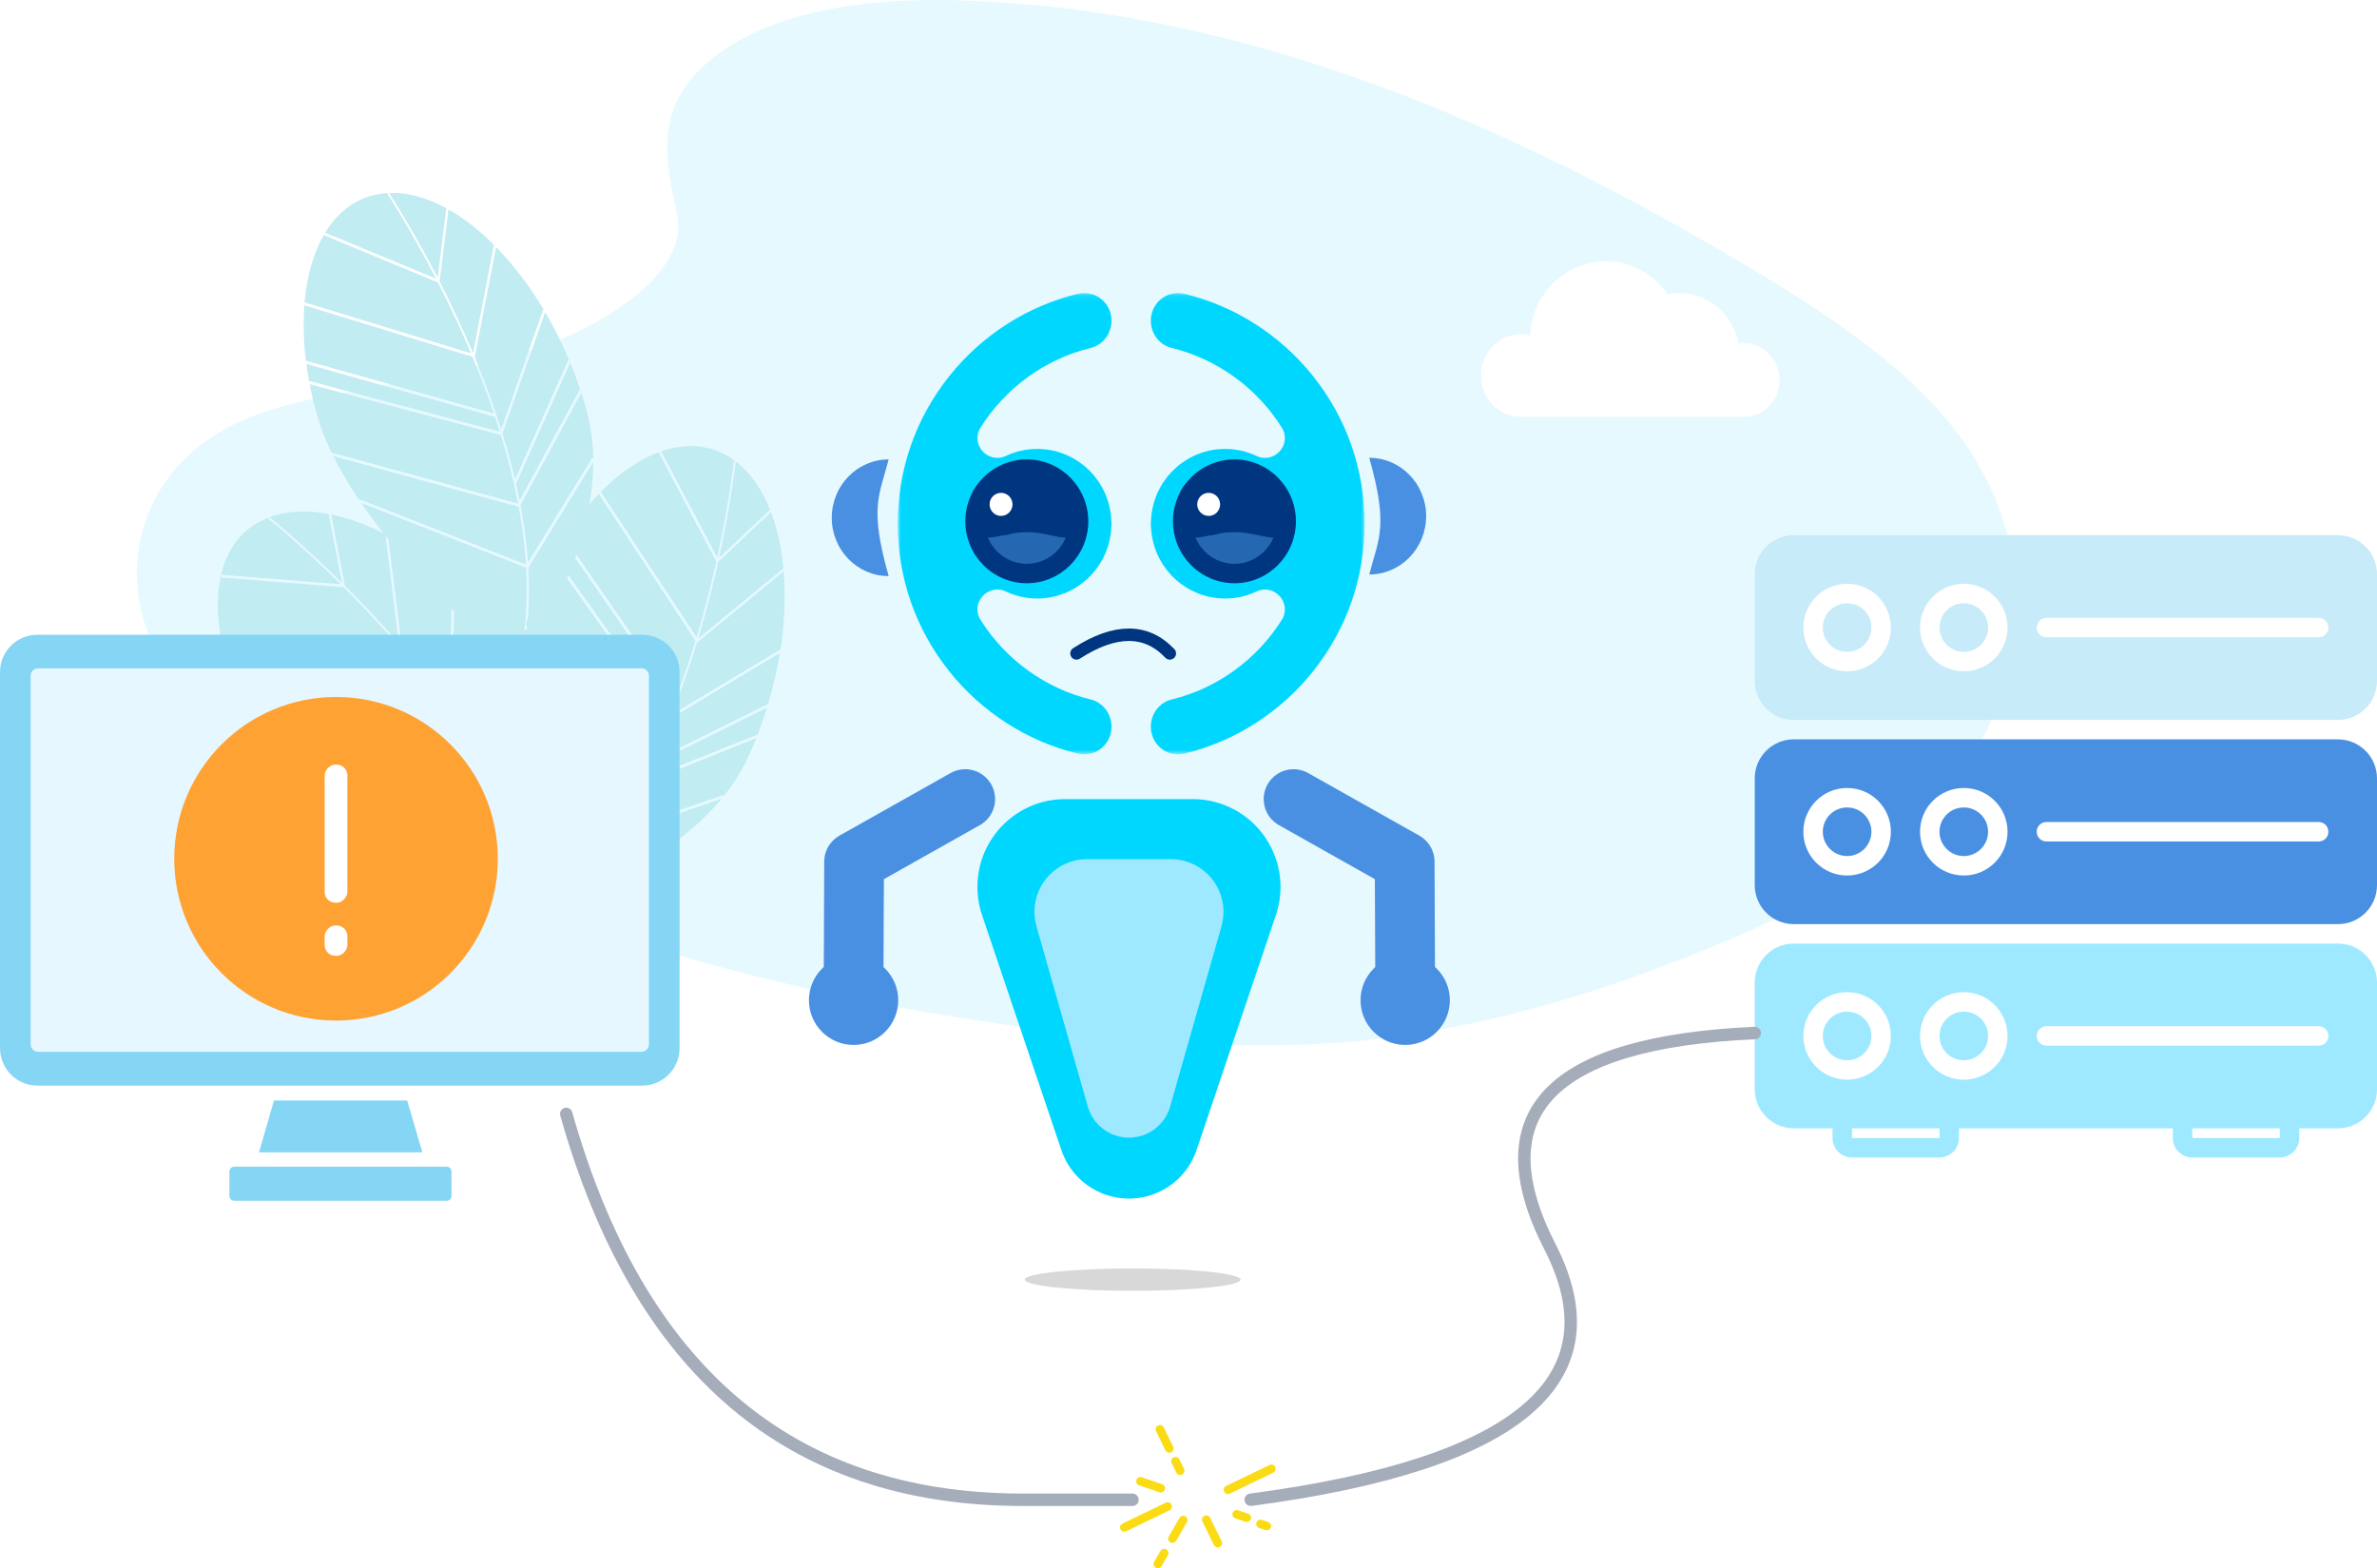 <?xml version="1.0" encoding="UTF-8"?>
<svg width="382px" height="252px" viewBox="0 0 382 252" version="1.1" xmlns="http://www.w3.org/2000/svg" xmlns:xlink="http://www.w3.org/1999/xlink">
    <title>image_500_tech isue</title>
    <defs>
        <polygon id="path-1" points="0.016 0.089 75.024 0.089 75.024 74.225 0.016 74.225"></polygon>
        <filter x="-10.4%" y="-100.2%" width="120.8%" height="300.5%" filterUnits="objectBoundingBox" id="filter-3">
            <feGaussianBlur stdDeviation="1.2" in="SourceGraphic"></feGaussianBlur>
        </filter>
    </defs>
    <g id="Data-Display" stroke="none" stroke-width="1" fill="none" fill-rule="evenodd">
        <g id="WEB_Result" transform="translate(-3684, -6203)">
            <g id="image_500_tech-isue" transform="translate(3684, 6203)">
                <path d="M115.251,8.804 C125.496,1.079 141.583,-0.49 156.222,0.118 C202.208,2.053 243.718,20.835 279.622,42.082 C292.62,49.774 305.418,58.062 313.856,68.655 C331.031,90.219 325.938,120.09 302.053,137.853 C293.928,143.897 284.079,148.532 273.964,152.639 C255.99,159.941 236.581,165.802 216.174,167.472 C201.619,168.661 186.884,167.695 172.418,166.033 C131.997,161.395 92.318,151.137 59.063,133.589 C44.477,125.892 30.727,116.324 24.716,103.873 C18.705,91.422 22.553,75.642 37.444,68.272 C43.605,65.224 50.971,63.847 58.181,62.554 C68.795,60.65 79.58,58.775 89.156,54.908 C99.048,50.911 110.764,43.183 108.794,34.348 C106.704,24.854 105.016,16.521 115.251,8.804 Z" id="Path" fill="#E6F9FF" fill-rule="nonzero"></path>
                <g id="Group-50" transform="translate(35, 31)" fill="#C0ECF2" fill-rule="nonzero">
                    <path d="M60.343,43.217 C60.343,45.518 60.118,47.806 59.728,50.042 C60.268,49.415 60.825,48.804 61.398,48.208 L61.398,48.208 L61.264,48.428 L76.769,71.989 C75.88,74.901 74.833,78.012 73.61,81.204 L73.61,81.204 L57.619,58.099 C57.556,58.283 57.492,58.467 57.427,58.649 L73.405,81.737 C73.107,82.506 72.798,83.278 72.48,84.053 L72.48,84.053 L56.358,61.448 C56.287,61.622 56.216,61.794 56.144,61.966 L72.265,84.571 C70.819,88.065 69.186,91.479 67.372,94.798 L67.372,94.798 L67.354,94.805 L51.169,71.756 C51.079,71.906 50.99,72.053 50.902,72.197 L67.107,95.277 C65.594,98.006 63.919,100.642 62.09,103.17 L62.09,103.17 L54.31,89.106 C54.376,89.523 54.435,89.94 54.489,90.358 L61.798,103.571 C59.187,107.103 56.255,110.341 52.97,113.069 C52.933,113.227 52.896,113.382 52.86,113.533 C52.879,113.563 52.898,113.592 52.918,113.62 L53.035,113.524 C56.234,110.871 59.252,107.624 62.065,103.81 L62.065,103.81 L80.951,97.367 C72.841,107.163 59.667,112.259 53.624,114.186 C54.387,114.569 55.594,114.765 57.244,115.001 C58.71,115.21 59.189,114.56 59.277,113.791 C59.373,114.776 59.093,115.878 57.244,115.614 C55.07,115.303 53.666,115.063 53.03,114.373 C52.889,114.416 52.753,114.458 52.622,114.497 C52.3,115.784 52.009,116.791 51.807,117.454 C51.739,116.584 51.644,115.705 51.521,114.819 L51.468,114.833 L51.468,114.833 L51.325,114.873 C51.386,114.827 51.447,114.781 51.508,114.735 C51.488,114.583 51.466,114.432 51.443,114.281 L51.089,114.545 C51.268,115.806 51.392,117.07 51.457,118.334 C50.337,117.906 32.771,111.107 19.438,100.861 L19.438,100.861 L47.867,102.558 C48.217,103.462 48.546,104.371 48.853,105.285 C48.785,104.751 48.718,104.199 48.652,103.632 C48.511,103.242 48.364,102.852 48.212,102.46 L48.212,102.46 L48.426,101.568 C48.377,101.091 48.329,100.607 48.283,100.114 L47.906,101.684 C46.85,99.075 45.654,96.525 44.321,94.046 C44.182,93.788 44.038,93.528 43.896,93.268 L43.896,93.268 L47.176,75.574 C47.05,75.469 46.912,75.353 46.764,75.228 L43.54,92.621 C43.075,91.788 42.59,90.951 42.087,90.111 L42.087,90.111 L42.186,90.175 L44.023,72.851 C43.887,72.73 43.749,72.608 43.609,72.482 L41.791,89.625 C40.508,87.511 39.11,85.381 37.596,83.234 L37.596,83.234 L37.98,67.205 C37.84,67.068 37.699,66.929 37.558,66.79 L37.178,82.647 C34.889,79.441 32.355,76.215 29.576,72.969 L29.576,72.969 L27.431,55.68 C27.273,55.485 27.115,55.289 26.959,55.092 L29.11,72.426 C26.129,68.977 23.162,65.846 20.438,63.129 L20.438,63.129 L18.229,51.719 L18.022,51.64 C20.953,52.214 24.034,53.339 27.138,54.943 L26.64,54.69 C25.387,53.102 24.175,51.471 23.036,49.811 L23.036,49.811 L49.548,60.212 C49.745,63.779 49.654,67.331 49.189,70.79 L49.36,70.002 L49.625,70.377 C49.653,70.142 49.68,69.907 49.706,69.67 L49.506,69.386 C49.613,68.94 49.728,68.498 49.851,68.057 C50.041,65.552 50.059,62.939 49.907,60.225 L49.907,60.225 Z M86.536,87.612 C86.162,88.554 85.764,89.49 85.343,90.419 C84.26,92.779 82.883,94.992 81.244,97.006 L81.244,97.006 L81.264,96.754 L62.557,103.135 C64.196,100.847 65.709,98.472 67.089,96.019 C67.233,95.763 67.376,95.502 67.519,95.243 L67.519,95.243 Z M43.704,93.634 C45.199,96.373 46.528,99.199 47.685,102.097 L47.685,102.097 L19.047,100.388 L19.162,100.646 C16.938,98.938 14.831,97.083 12.855,95.093 L12.855,95.093 Z M37.422,83.546 C39.6,86.638 41.609,89.845 43.441,93.153 L43.441,93.153 L43.438,93.173 L12.412,94.64 C10.815,92.993 9.37,91.203 8.098,89.294 C7.219,87.951 6.412,86.614 5.677,85.281 L5.677,85.281 Z M88.263,82.723 C87.787,84.262 87.25,85.792 86.654,87.313 L86.654,87.313 L86.667,87.055 L67.875,94.596 C68.329,93.757 68.777,92.9 69.217,92.025 L69.217,92.025 L69.215,92.143 Z M90.338,73.908 C89.869,76.789 89.207,79.635 88.354,82.427 L88.354,82.427 L88.358,82.173 L69.469,91.515 C70.568,89.3 71.618,86.979 72.621,84.55 L72.621,84.55 Z M51.955,84.85 L51.799,85.498 L52.143,86.119 L52.299,85.471 L51.955,84.85 Z M35.639,81.066 C36.129,81.729 36.616,82.403 37.1,83.088 L37.1,83.088 L5.433,84.819 L5.551,85.05 C5.012,84.064 4.513,83.084 4.054,82.11 L4.054,82.11 L4.17,82.341 Z M90.938,60.815 C91.26,65.093 91.073,69.395 90.383,73.629 L90.383,73.629 L90.374,73.383 L72.893,83.883 C74.376,80.233 75.744,76.366 76.998,72.282 L76.998,72.282 Z M29.206,73.006 C31.189,75.316 33.257,77.866 35.299,80.607 L35.299,80.607 L3.946,81.878 C2.64,79.115 1.617,76.227 0.891,73.258 L0.891,73.258 L1.005,73.49 Z M0.475,61.573 L0.574,61.804 L20.234,63.36 C22.927,66.045 25.861,69.138 28.81,72.546 L28.81,72.546 L0.838,73.026 C-0.142,68.783 -0.262,64.875 0.475,61.573 L0.475,61.573 Z M88.829,51.105 C89.913,53.887 90.612,57.092 90.919,60.572 L90.919,60.572 L90.887,60.345 L77.208,71.597 C78.525,67.233 79.581,63.051 80.418,59.295 L80.418,59.295 L88.873,51.322 Z M71.045,41.601 L70.903,41.809 L80.114,59.247 C79.287,62.959 78.245,67.093 76.945,71.408 L76.945,71.408 L61.566,48.038 C64.625,44.94 67.862,42.746 71.045,41.601 L71.045,41.601 Z M8.146,52.176 L8.097,52.34 C8.169,52.397 13.183,56.379 19.746,62.875 L19.746,62.875 L0.527,61.355 C1.558,57.001 4.101,53.729 8.146,52.176 L8.146,52.176 Z M8.736,51.964 C11.443,51.068 14.533,50.984 17.82,51.601 L17.82,51.601 L19.959,62.653 C13.894,56.647 9.135,52.767 8.32,52.112 C8.457,52.061 8.595,52.011 8.736,51.964 Z M18.558,42.29 L48.347,50.437 C48.923,53.504 49.314,56.603 49.518,59.717 L49.518,59.717 L22.811,49.239 L22.84,49.521 C21.253,47.209 19.822,44.793 18.558,42.29 L18.558,42.29 Z M58.423,32.142 C58.735,33.106 59.026,34.08 59.294,35.065 C59.966,37.573 60.316,40.156 60.339,42.752 L60.339,42.752 L60.193,42.545 L49.855,59.392 C49.658,56.585 49.308,53.79 48.807,51.02 C48.755,50.732 48.698,50.44 48.643,50.149 L48.643,50.149 Z M83.236,43.162 C83.353,43.251 83.469,43.341 83.584,43.435 C85.79,45.241 87.515,47.807 88.754,50.913 L88.754,50.913 L80.564,58.636 C82.39,50.298 83.119,44.202 83.236,43.162 Z M71.258,41.528 C75.487,40.068 79.611,40.464 83.089,43.05 L83.089,43.05 L82.924,43.096 C82.914,43.187 82.236,49.554 80.262,58.575 L80.262,58.575 Z M14.765,30.74 L45.492,38.902 C46.607,42.516 47.526,46.187 48.246,49.9 L48.246,49.9 L48.237,49.917 L18.277,41.723 C17.267,39.662 16.446,37.514 15.826,35.304 C15.406,33.756 15.052,32.235 14.765,30.74 L14.765,30.74 Z M56.635,27.275 C57.249,28.764 57.812,30.284 58.322,31.837 L58.322,31.837 L58.169,31.629 L48.505,49.424 C48.32,48.487 48.118,47.542 47.899,46.587 L47.899,46.587 L47.973,46.679 Z M52.61,19.162 C54.087,21.68 55.391,24.295 56.516,26.989 L56.516,26.989 L56.357,26.791 L47.767,46.034 C47.201,43.627 46.529,41.169 45.753,38.659 L45.753,38.659 Z M14.201,27.222 L14.241,27.478 L44.562,35.992 C44.823,36.775 45.078,37.566 45.327,38.367 L45.327,38.367 L14.675,30.225 L14.716,30.481 C14.509,29.377 14.337,28.29 14.201,27.222 L14.201,27.222 Z M44.722,8.695 C47.698,11.786 50.298,15.217 52.467,18.919 L52.467,18.919 L52.303,18.734 L45.537,37.972 C44.351,34.215 42.938,30.363 41.299,26.418 L41.299,26.418 Z M13.929,17.827 L13.966,18.082 L40.936,26.339 C42.108,29.149 43.286,32.213 44.38,35.451 L44.38,35.451 L14.17,26.968 C13.782,23.937 13.702,20.874 13.929,17.827 L13.929,17.827 Z M17.145,6.585 L17.168,6.836 L35.385,14.392 C37.116,17.778 38.949,21.626 40.701,25.779 L40.701,25.779 L13.95,17.589 C14.33,13.251 15.424,9.497 17.145,6.585 L17.145,6.585 Z M36.904,2.562 C39.513,4.013 42.096,6.036 44.552,8.521 L44.552,8.521 L44.382,8.366 L41.023,25.757 C39.255,21.556 37.401,17.661 35.65,14.235 L35.65,14.235 L37.076,2.701 Z M27.345,0.019 L27.248,0.16 C27.299,0.236 30.836,5.573 35.071,13.78 L35.071,13.78 L17.263,6.393 C19.588,2.571 23.018,0.246 27.345,0.019 L27.345,0.019 Z M27.972,0 C30.823,-0.016 33.788,0.86 36.724,2.462 L36.724,2.462 L35.342,13.634 C31.43,6.047 28.103,0.887 27.531,0.012 C27.677,0.006 27.823,0.001 27.972,0 Z" id="Combined-Shape"></path>
                </g>
                <rect id="Rectangle" fill="#FFFFFF" x="286" y="91" width="91" height="21" rx="8"></rect>
                <rect id="Rectangle" fill="#FFFFFF" x="286" y="124" width="91" height="21" rx="8"></rect>
                <g id="Group-24" transform="translate(0, 47)">
                    <g id="Group-12" transform="translate(130, 0)">
                        <g id="Group" transform="translate(3.588, 0)">
                            <g id="EH_Primary_Mark-only_One-Colour_Hero-Blue_Pantone_P-115-6C" transform="translate(10.686, 0)">
                                <mask id="mask-2" fill="white">
                                    <use xlink:href="#path-1"></use>
                                </mask>
                                <g id="Clip-2"></g>
                                <path d="M59.014,47.735 C60.165,47.735 61.238,48.371 61.814,49.395 C62.366,50.377 62.351,51.544 61.772,52.517 L61.742,52.566 C57.736,58.975 51.288,63.643 44.039,65.394 C42.058,65.873 40.673,67.681 40.673,69.792 C40.673,72.237 42.631,74.225 45.038,74.225 C45.375,74.225 45.717,74.184 46.052,74.104 C54.158,72.16 61.513,67.454 66.761,60.854 C72.167,54.056 75.024,45.861 75.024,37.157 C75.024,28.453 72.167,20.259 66.761,13.461 C61.513,6.86 54.158,2.154 46.052,0.21 C45.717,0.13 45.375,0.089 45.038,0.089 C42.631,0.089 40.673,2.078 40.673,4.521 C40.673,6.632 42.057,8.441 44.039,8.92 C51.288,10.67 57.736,15.339 61.73,21.73 L61.778,21.808 C62.351,22.77 62.366,23.937 61.814,24.919 C61.238,25.943 60.165,26.579 59.014,26.579 C58.547,26.579 58.09,26.476 57.657,26.27 C56.07,25.519 54.37,25.138 52.605,25.138 C46.296,25.138 41.07,30.111 40.707,36.459 L40.705,36.495 L40.701,36.531 C40.682,36.705 40.673,36.861 40.673,37.009 L40.673,37.099 C40.673,37.119 40.673,37.138 40.672,37.157 C40.673,37.176 40.673,37.196 40.673,37.215 L40.673,37.305 C40.673,37.453 40.682,37.609 40.701,37.783 L40.705,37.819 L40.707,37.855 C41.07,44.203 46.296,49.177 52.605,49.177 C54.37,49.177 56.07,48.795 57.656,48.044 C58.09,47.839 58.547,47.735 59.014,47.735" id="Fill-1" fill="#00D7FF" mask="url(#mask-2)"></path>
                                <path d="M29.986,0.089 C29.648,0.089 29.307,0.13 28.972,0.21 C20.866,2.154 13.511,6.86 8.263,13.461 C2.857,20.259 0,28.453 0,37.157 C0,45.862 2.857,54.056 8.263,60.854 C13.511,67.454 20.866,72.16 28.972,74.104 C29.307,74.184 29.649,74.225 29.986,74.225 C32.393,74.225 34.351,72.237 34.351,69.793 C34.351,67.682 32.967,65.873 30.985,65.395 C23.736,63.644 17.288,58.975 13.294,52.585 L13.254,52.52 C12.674,51.544 12.658,50.377 13.21,49.395 C13.787,48.371 14.859,47.735 16.01,47.735 C16.477,47.735 16.934,47.839 17.368,48.044 C18.954,48.795 20.654,49.176 22.419,49.176 C28.728,49.176 33.955,44.203 34.317,37.855 L34.319,37.818 L34.323,37.783 C34.342,37.61 34.351,37.454 34.351,37.305 L34.351,37.215 C34.351,37.194 34.351,37.176 34.352,37.159 C34.351,37.145 34.351,37.131 34.351,37.117 L34.351,37.01 C34.351,36.861 34.342,36.704 34.323,36.532 L34.319,36.496 L34.317,36.459 C33.955,30.111 28.728,25.138 22.419,25.138 C20.655,25.138 18.955,25.519 17.368,26.27 C16.934,26.475 16.478,26.579 16.01,26.579 C14.86,26.579 13.787,25.943 13.21,24.919 C12.658,23.937 12.674,22.77 13.252,21.798 L13.255,21.792 L13.267,21.774 L13.291,21.733 C17.288,15.34 23.736,10.671 30.985,8.921 C32.967,8.442 34.351,6.633 34.351,4.522 C34.351,2.078 32.393,0.089 29.986,0.089" id="Fill-3" fill="#00D7FF" mask="url(#mask-2)"></path>
                            </g>
                            <path d="M4.655,40.773 C9.833,40.773 14.031,36.679 14.031,31.629 C3.042,34.724 1.269,33.2 -4.721,31.629 C-4.721,36.679 -0.523,40.773 4.655,40.773 Z" id="Oval" fill="#4A90E2" transform="translate(4.655, 36.201) rotate(90) translate(-4.655, -36.201) "></path>
                            <path d="M91.031,40.512 C96.209,40.512 100.407,36.419 100.407,31.369 C89.418,34.463 87.646,32.939 81.655,31.369 C81.655,36.419 85.853,40.512 91.031,40.512 Z" id="Oval" fill="#4A90E2" transform="translate(91.031, 35.941) rotate(-90) translate(-91.031, -35.941) "></path>
                            <g id="Group-4" transform="translate(54.915, 26.825)">
                                <path d="M18.209,9.95 C18.209,14.585 14.481,18.337 9.881,18.337 C5.281,18.337 1.552,14.585 1.552,9.95 C1.552,5.317 5.28,1.563 9.881,1.563 C14.48,1.564 18.209,5.317 18.209,9.95 L18.209,9.95 Z" id="Shape" fill="#2667B2"></path>
                                <path d="M18.209,9.95 C18.209,14.585 14.481,11.683 9.881,11.683 C5.281,11.683 1.552,14.585 1.552,9.95 C1.552,5.317 5.28,1.563 9.881,1.563 C14.48,1.564 18.209,5.317 18.209,9.95 L18.209,9.95 Z" id="Shape" fill="#003580"></path>
                                <path d="M9.881,19.9 C4.433,19.9 3.55271368e-14,15.437 3.55271368e-14,9.95 C3.55271368e-14,4.463 4.433,-4.97379915e-14 9.881,-4.97379915e-14 C15.329,-4.97379915e-14 19.761,4.463 19.761,9.95 C19.761,15.437 15.328,19.9 9.881,19.9 L9.881,19.9 Z M9.881,3.126 C6.145,3.126 3.103,6.187 3.103,9.951 C3.103,13.715 6.144,16.775 9.881,16.775 C13.618,16.775 16.658,13.715 16.658,9.951 C16.658,6.187 13.617,3.126 9.881,3.126 L9.881,3.126 Z" id="Shape" fill="#003580"></path>
                                <ellipse id="Oval" fill="#FFFFFF" cx="5.738" cy="7.224" rx="3.393" ry="3.417"></ellipse>
                                <path d="M5.738,12.204 C3.011,12.204 0.793,9.97 0.793,7.224 C0.793,4.477 3.012,2.245 5.738,2.245 C8.464,2.245 10.683,4.479 10.683,7.224 C10.683,9.971 8.465,12.204 5.738,12.204 L5.738,12.204 Z M5.738,5.37 C4.723,5.37 3.897,6.202 3.897,7.224 C3.897,8.247 4.723,9.079 5.738,9.079 C6.753,9.079 7.579,8.247 7.579,7.224 C7.579,6.202 6.753,5.37 5.738,5.37 L5.738,5.37 Z" id="Shape" fill="#003580"></path>
                            </g>
                            <g id="Group-4" transform="translate(21.548, 26.825)">
                                <path d="M18.209,9.95 C18.209,14.585 14.481,18.337 9.881,18.337 C5.281,18.337 1.552,14.585 1.552,9.95 C1.552,5.317 5.28,1.563 9.881,1.563 C14.48,1.564 18.209,5.317 18.209,9.95 L18.209,9.95 Z" id="Shape" fill="#2667B2"></path>
                                <path d="M18.209,9.95 C18.209,14.585 14.481,11.683 9.881,11.683 C5.281,11.683 1.552,14.585 1.552,9.95 C1.552,5.317 5.28,1.563 9.881,1.563 C14.48,1.564 18.209,5.317 18.209,9.95 L18.209,9.95 Z" id="Shape" fill="#003580"></path>
                                <path d="M9.881,19.9 C4.433,19.9 3.55271368e-14,15.437 3.55271368e-14,9.95 C3.55271368e-14,4.463 4.433,-4.97379915e-14 9.881,-4.97379915e-14 C15.329,-4.97379915e-14 19.761,4.463 19.761,9.95 C19.761,15.437 15.328,19.9 9.881,19.9 L9.881,19.9 Z M9.881,3.126 C6.145,3.126 3.103,6.187 3.103,9.951 C3.103,13.715 6.144,16.775 9.881,16.775 C13.618,16.775 16.658,13.715 16.658,9.951 C16.658,6.187 13.617,3.126 9.881,3.126 L9.881,3.126 Z" id="Shape" fill="#003580"></path>
                                <ellipse id="Oval" fill="#FFFFFF" cx="5.738" cy="7.224" rx="3.393" ry="3.417"></ellipse>
                                <path d="M5.738,12.204 C3.011,12.204 0.793,9.97 0.793,7.224 C0.793,4.477 3.012,2.245 5.738,2.245 C8.464,2.245 10.683,4.479 10.683,7.224 C10.683,9.971 8.465,12.204 5.738,12.204 L5.738,12.204 Z M5.738,5.37 C4.723,5.37 3.897,6.202 3.897,7.224 C3.897,8.247 4.723,9.079 5.738,9.079 C6.753,9.079 7.579,8.247 7.579,7.224 C7.579,6.202 6.753,5.37 5.738,5.37 L5.738,5.37 Z" id="Shape" fill="#003580"></path>
                            </g>
                        </g>
                        <path d="M62.3,113.608 L75.044,151.368 C77.538,158.755 73.57,166.765 66.183,169.259 C64.728,169.75 63.203,170 61.668,170 L41.195,170 C33.398,170 27.077,163.679 27.077,155.882 C27.077,154.347 27.327,152.822 27.818,151.368 L40.563,113.608 C42.589,107.606 49.097,104.382 55.1,106.408 C58.492,107.553 61.155,110.216 62.3,113.608 Z" id="Triangle" fill="#00D7FF" transform="translate(51.431, 125.704) scale(1, -1) translate(-51.431, -125.704) "></path>
                        <path d="M58.051,114.299 L66.3,143.266 C67.581,147.765 64.972,152.451 60.473,153.732 C59.718,153.947 58.938,154.056 58.153,154.056 L44.71,154.056 C40.032,154.056 36.239,150.264 36.239,145.586 C36.239,144.801 36.348,144.02 36.563,143.266 L44.812,114.299 C45.853,110.644 49.661,108.524 53.316,109.565 C55.607,110.218 57.398,112.008 58.051,114.299 Z" id="Triangle" fill="#9EE9FF" transform="translate(51.431, 122.556) scale(1, -1) translate(-51.431, -122.556) "></path>
                        <g id="Group-22" transform="translate(0, 81.408)">
                            <polyline id="Path-9" stroke="#4A90E2" stroke-width="9.6" stroke-linecap="round" stroke-linejoin="round" points="25.118 1.11910481e-13 7.26 10.056 7.176 29.93"></polyline>
                            <ellipse id="Oval" fill="#4A90E2" cx="7.176" cy="32.324" rx="7.176" ry="7.183"></ellipse>
                        </g>
                        <g id="Group-22" transform="translate(90, 101.408) scale(-1, 1) translate(-90, -101.408) translate(77, 81.408)">
                            <polyline id="Path-9" stroke="#4A90E2" stroke-width="9.6" stroke-linecap="round" stroke-linejoin="round" points="25.118 1.11910481e-13 7.26 10.056 7.176 29.93"></polyline>
                            <ellipse id="Oval" fill="#4A90E2" cx="7.176" cy="32.324" rx="7.176" ry="7.183"></ellipse>
                        </g>
                        <ellipse id="Oval" fill="#D8D8D8" filter="url(#filter-3)" cx="52.029" cy="158.627" rx="17.343" ry="1.796"></ellipse>
                    </g>
                    <g id="noun_Server_1714046" transform="translate(282, 39)" fill-rule="nonzero">
                        <circle id="Oval" fill="#C7EBF9" cx="14.844" cy="14.844" r="3.906"></circle>
                        <circle id="Oval" fill="#C7EBF9" cx="33.594" cy="14.844" r="3.906"></circle>
                        <path d="M93.75,0 L6.25,0 C2.812,0 0,2.812 0,6.25 L0,23.438 C0,26.875 2.812,29.688 6.25,29.688 L93.75,29.688 C97.188,29.688 100,26.875 100,23.438 L100,6.25 C100,2.812 97.188,0 93.75,0 Z M14.844,21.875 C10.961,21.875 7.812,18.727 7.812,14.844 C7.812,10.96 10.961,7.812 14.844,7.812 C18.727,7.812 21.875,10.96 21.875,14.844 C21.875,18.727 18.727,21.875 14.844,21.875 Z M33.594,21.875 C29.711,21.875 26.562,18.727 26.562,14.844 C26.562,10.96 29.711,7.812 33.594,7.812 C37.477,7.812 40.625,10.96 40.625,14.844 C40.625,18.727 37.477,21.875 33.594,21.875 Z M90.625,16.406 L46.875,16.406 C46.012,16.406 45.312,15.707 45.312,14.844 C45.312,13.981 46.012,13.281 46.875,13.281 L90.625,13.281 C91.488,13.281 92.188,13.981 92.188,14.844 C92.188,15.707 91.488,16.406 90.625,16.406 Z" id="Shape" fill="#C7EBF9"></path>
                        <circle id="Oval" fill="#4A90E2" cx="33.594" cy="47.656" r="3.906"></circle>
                        <circle id="Oval" fill="#4A90E2" cx="14.844" cy="47.656" r="3.906"></circle>
                        <path d="M93.75,32.812 L6.25,32.812 C2.812,32.812 0,35.625 0,39.062 L0,56.25 C0,59.688 2.812,62.5 6.25,62.5 L93.75,62.5 C97.188,62.5 100,59.688 100,56.25 L100,39.062 C100,35.625 97.188,32.812 93.75,32.812 Z M14.844,54.688 C10.961,54.688 7.812,51.54 7.812,47.656 C7.812,43.773 10.961,40.625 14.844,40.625 C18.727,40.625 21.875,43.773 21.875,47.656 C21.875,51.54 18.727,54.688 14.844,54.688 Z M33.594,54.688 C29.711,54.688 26.562,51.54 26.562,47.656 C26.562,43.773 29.711,40.625 33.594,40.625 C37.477,40.625 40.625,43.773 40.625,47.656 C40.625,51.54 37.477,54.688 33.594,54.688 Z M90.625,49.219 L46.875,49.219 C46.012,49.219 45.312,48.519 45.312,47.656 C45.312,46.793 46.012,46.094 46.875,46.094 L90.625,46.094 C91.488,46.094 92.188,46.793 92.188,47.656 C92.188,48.519 91.488,49.219 90.625,49.219 Z" id="Shape" fill="#4A90E2"></path>
                        <circle id="Oval" fill="#9EE9FF" cx="14.844" cy="80.469" r="3.906"></circle>
                        <circle id="Oval" fill="#9EE9FF" cx="33.594" cy="80.469" r="3.906"></circle>
                        <path d="M93.75,65.625 L6.25,65.625 C2.812,65.625 0,68.437 0,71.875 L0,89.062 C0,92.5 2.812,95.312 6.25,95.312 L12.5,95.312 L12.5,96.875 C12.5,98.601 13.899,100 15.625,100 L29.688,100 C31.413,100 32.812,98.601 32.812,96.875 L32.812,95.312 L67.188,95.312 L67.188,96.875 C67.188,98.601 68.587,100 70.312,100 L84.375,100 C86.101,100 87.5,98.601 87.5,96.875 L87.5,95.312 L93.75,95.312 C97.188,95.312 100,92.5 100,89.062 L100,71.875 C100,68.437 97.188,65.625 93.75,65.625 Z M14.844,87.5 C10.961,87.5 7.812,84.352 7.812,80.469 C7.812,76.585 10.961,73.438 14.844,73.438 C18.727,73.438 21.875,76.585 21.875,80.469 C21.875,84.352 18.727,87.5 14.844,87.5 Z M29.688,96.875 L15.625,96.875 L15.625,95.312 L29.688,95.312 L29.688,96.875 Z M33.594,87.5 C29.711,87.5 26.562,84.352 26.562,80.469 C26.562,76.585 29.711,73.438 33.594,73.438 C37.477,73.438 40.625,76.585 40.625,80.469 C40.625,84.352 37.477,87.5 33.594,87.5 Z M84.375,96.875 L70.312,96.875 L70.312,95.312 L84.375,95.312 L84.375,96.875 Z M90.625,82.031 L46.875,82.031 C46.012,82.031 45.312,81.332 45.312,80.469 C45.312,79.606 46.012,78.906 46.875,78.906 L90.625,78.906 C91.488,78.906 92.188,79.606 92.188,80.469 C92.188,81.332 91.488,82.031 90.625,82.031 Z" id="Shape" fill="#9EE9FF"></path>
                    </g>
                    <g id="Group-18" transform="translate(0, 55)" fill-rule="nonzero">
                        <polygon id="Path" fill="#85D6F5" points="44.026 74.844 41.623 83.169 67.88 83.169 65.437 74.844 44.025 74.844"></polygon>
                        <path d="M37.689,85.477 C37.211,85.477 36.861,85.825 36.861,86.301 L36.861,90.134 C36.861,90.61 37.211,90.958 37.689,90.958 L71.774,90.958 C72.253,90.958 72.561,90.61 72.561,90.134 L72.561,86.301 C72.561,85.825 72.253,85.477 71.774,85.477 L37.689,85.477 Z" id="Path" fill="#85D6F5"></path>
                        <polygon id="Path" fill="#E6F7FF" points="3.331 4.582 3.331 68.582 106.331 68.582 106.331 4.582"></polygon>
                        <path d="M6.047,-2.0250468e-13 C2.675,-2.0250468e-13 -5.94013727e-12,2.662 -5.94013727e-12,6.017 L-5.94013727e-12,66.395 C-5.94013727e-12,69.751 2.675,72.454 6.047,72.454 L103.166,72.454 C106.538,72.454 109.213,69.751 109.213,66.395 L109.213,6.017 C109.213,2.662 106.538,-2.0250468e-13 103.166,-2.0250468e-13 L6.047,-2.0250468e-13 Z M6.088,5.399 L103.084,5.399 C103.126,5.397 103.167,5.397 103.208,5.399 C103.856,5.464 104.334,6.031 104.285,6.677 L104.285,65.777 C104.297,66.101 104.175,66.415 103.949,66.649 C103.722,66.882 103.41,67.013 103.084,67.013 L6.088,67.013 C5.769,67.002 5.468,66.866 5.251,66.634 C5.033,66.402 4.917,66.094 4.928,65.777 L4.928,6.677 C4.906,6.353 5.016,6.033 5.235,5.792 C5.454,5.551 5.762,5.409 6.088,5.399 L6.088,5.399 Z" id="Shape" fill="#85D6F5"></path>
                    </g>
                    <path d="M173,58 C179.214,54 184.214,54 188,58" id="Path-16" stroke="#003580" stroke-width="2" stroke-linecap="round" stroke-linejoin="round"></path>
                    <path d="M91,132 C102.643,173.145 126.925,193.811 163.847,194 L182,194" id="Path-20" stroke="#A5ADBA" stroke-width="2" stroke-linecap="round" stroke-linejoin="round"></path>
                    <path d="M282,119 C249.085,120.482 238.114,131.931 249.085,153.345 C260.057,174.76 244.028,188.311 201,194" id="Path-21" stroke="#A5ADBA" stroke-width="2" stroke-linecap="round" stroke-linejoin="round"></path>
                    <path d="M188.292,188.101 L189.046,189.639 C189.165,189.883 189.41,190.025 189.665,190.025 C189.767,190.025 189.869,190.002 189.966,189.955 C190.308,189.79 190.451,189.38 190.284,189.04 L189.531,187.502 C189.364,187.162 188.951,187.02 188.609,187.186 C188.268,187.351 188.126,187.761 188.292,188.101 Z M200.589,196.24 L198.961,195.683 C198.602,195.56 198.209,195.75 198.086,196.107 C197.962,196.465 198.153,196.855 198.512,196.978 L200.14,197.535 C200.214,197.56 200.29,197.572 200.364,197.572 C200.65,197.572 200.917,197.394 201.015,197.11 C201.14,196.753 200.948,196.363 200.589,196.24 Z M190.492,196.672 C190.161,196.483 189.74,196.597 189.551,196.925 L187.826,199.911 C187.636,200.239 187.751,200.658 188.081,200.846 C188.189,200.908 188.307,200.937 188.423,200.937 C188.662,200.937 188.894,200.814 189.021,200.593 L190.746,197.607 C190.936,197.279 190.822,196.861 190.492,196.672 Z M187.436,201.968 C187.105,201.78 186.684,201.893 186.495,202.221 L185.482,203.974 C185.293,204.302 185.407,204.721 185.737,204.909 C185.845,204.97 185.963,205 186.079,205 C186.318,205 186.55,204.876 186.678,204.656 L187.69,202.903 C187.88,202.575 187.766,202.156 187.436,201.968 Z M183.059,191.681 L186.312,192.797 C186.387,192.822 186.462,192.834 186.537,192.834 C186.823,192.834 187.09,192.656 187.189,192.373 C187.312,192.015 187.121,191.625 186.762,191.502 L183.508,190.386 C183.147,190.264 182.756,190.453 182.632,190.81 C182.508,191.168 182.699,191.558 183.059,191.681 Z M203.811,197.58 L202.805,197.235 C202.447,197.111 202.054,197.301 201.929,197.658 C201.805,198.016 201.995,198.406 202.355,198.529 L203.361,198.875 C203.436,198.9 203.512,198.913 203.587,198.913 C203.872,198.913 204.139,198.735 204.238,198.451 C204.361,198.094 204.171,197.704 203.811,197.58 Z M204.009,188.417 L197.048,191.786 C196.706,191.952 196.563,192.361 196.73,192.702 C196.849,192.945 197.095,193.087 197.35,193.087 C197.451,193.087 197.554,193.064 197.651,193.018 L204.612,189.648 C204.955,189.482 205.097,189.073 204.93,188.733 C204.764,188.392 204.351,188.251 204.009,188.417 Z M188.269,194.78 C188.102,194.44 187.69,194.298 187.348,194.464 L180.387,197.834 C180.045,198 179.903,198.41 180.07,198.749 C180.189,198.993 180.434,199.134 180.689,199.134 C180.791,199.134 180.894,199.112 180.991,199.065 L187.951,195.696 C188.294,195.53 188.436,195.12 188.269,194.78 Z M194.482,196.908 C194.315,196.568 193.902,196.427 193.56,196.592 C193.218,196.757 193.075,197.167 193.242,197.508 L195.087,201.272 C195.206,201.516 195.451,201.657 195.707,201.657 C195.808,201.657 195.911,201.635 196.008,201.588 C196.35,201.423 196.493,201.013 196.326,200.673 L194.482,196.908 Z M187.291,186.058 C187.41,186.302 187.655,186.443 187.911,186.443 C188.012,186.443 188.115,186.421 188.212,186.374 C188.554,186.208 188.696,185.798 188.53,185.459 L187.023,182.385 C186.856,182.045 186.444,181.904 186.102,182.069 C185.76,182.235 185.618,182.645 185.784,182.985 L187.291,186.058 Z" id="Shape" fill="#FADB14" fill-rule="nonzero"></path>
                    <g id="warning-circle" transform="translate(54, 91) scale(1, -1) translate(-54, -91) translate(28, 65)" fill-rule="nonzero">
                        <path d="M26,0 C11.64,0 0,11.64 0,26 C0,40.36 11.64,52 26,52 C40.36,52 52,40.36 52,26 C52,11.64 40.36,0 26,0 Z" id="Shape" fill="#FFA234"></path>
                        <rect id="Rectangle" fill="#FFFFFF" x="24.172" y="18.941" width="3.656" height="22.191" rx="1.727"></rect>
                        <rect id="Rectangle" fill="#FFFFFF" x="24.172" y="10.41" width="3.656" height="4.875" rx="1.727"></rect>
                    </g>
                </g>
                <path d="M280.267,55.16 C279.97,55.16 279.679,55.19 279.391,55.236 C278.58,50.622 274.636,47.118 269.88,47.118 C269.247,47.118 268.628,47.184 268.028,47.304 C265.825,44.1 262.185,42 258.06,42 C251.518,42 246.196,47.269 245.908,53.874 C245.439,53.763 244.951,53.698 244.447,53.698 C240.888,53.698 238,56.715 238,60.349 C238,63.982 240.888,67 244.447,67 L280.267,67 C283.433,67 286,64.31 286,61.078 C286.001,57.849 283.434,55.16 280.267,55.16 Z" id="Shape" fill="#FFFFFF" fill-rule="nonzero"></path>
            </g>
        </g>
    </g>
</svg>